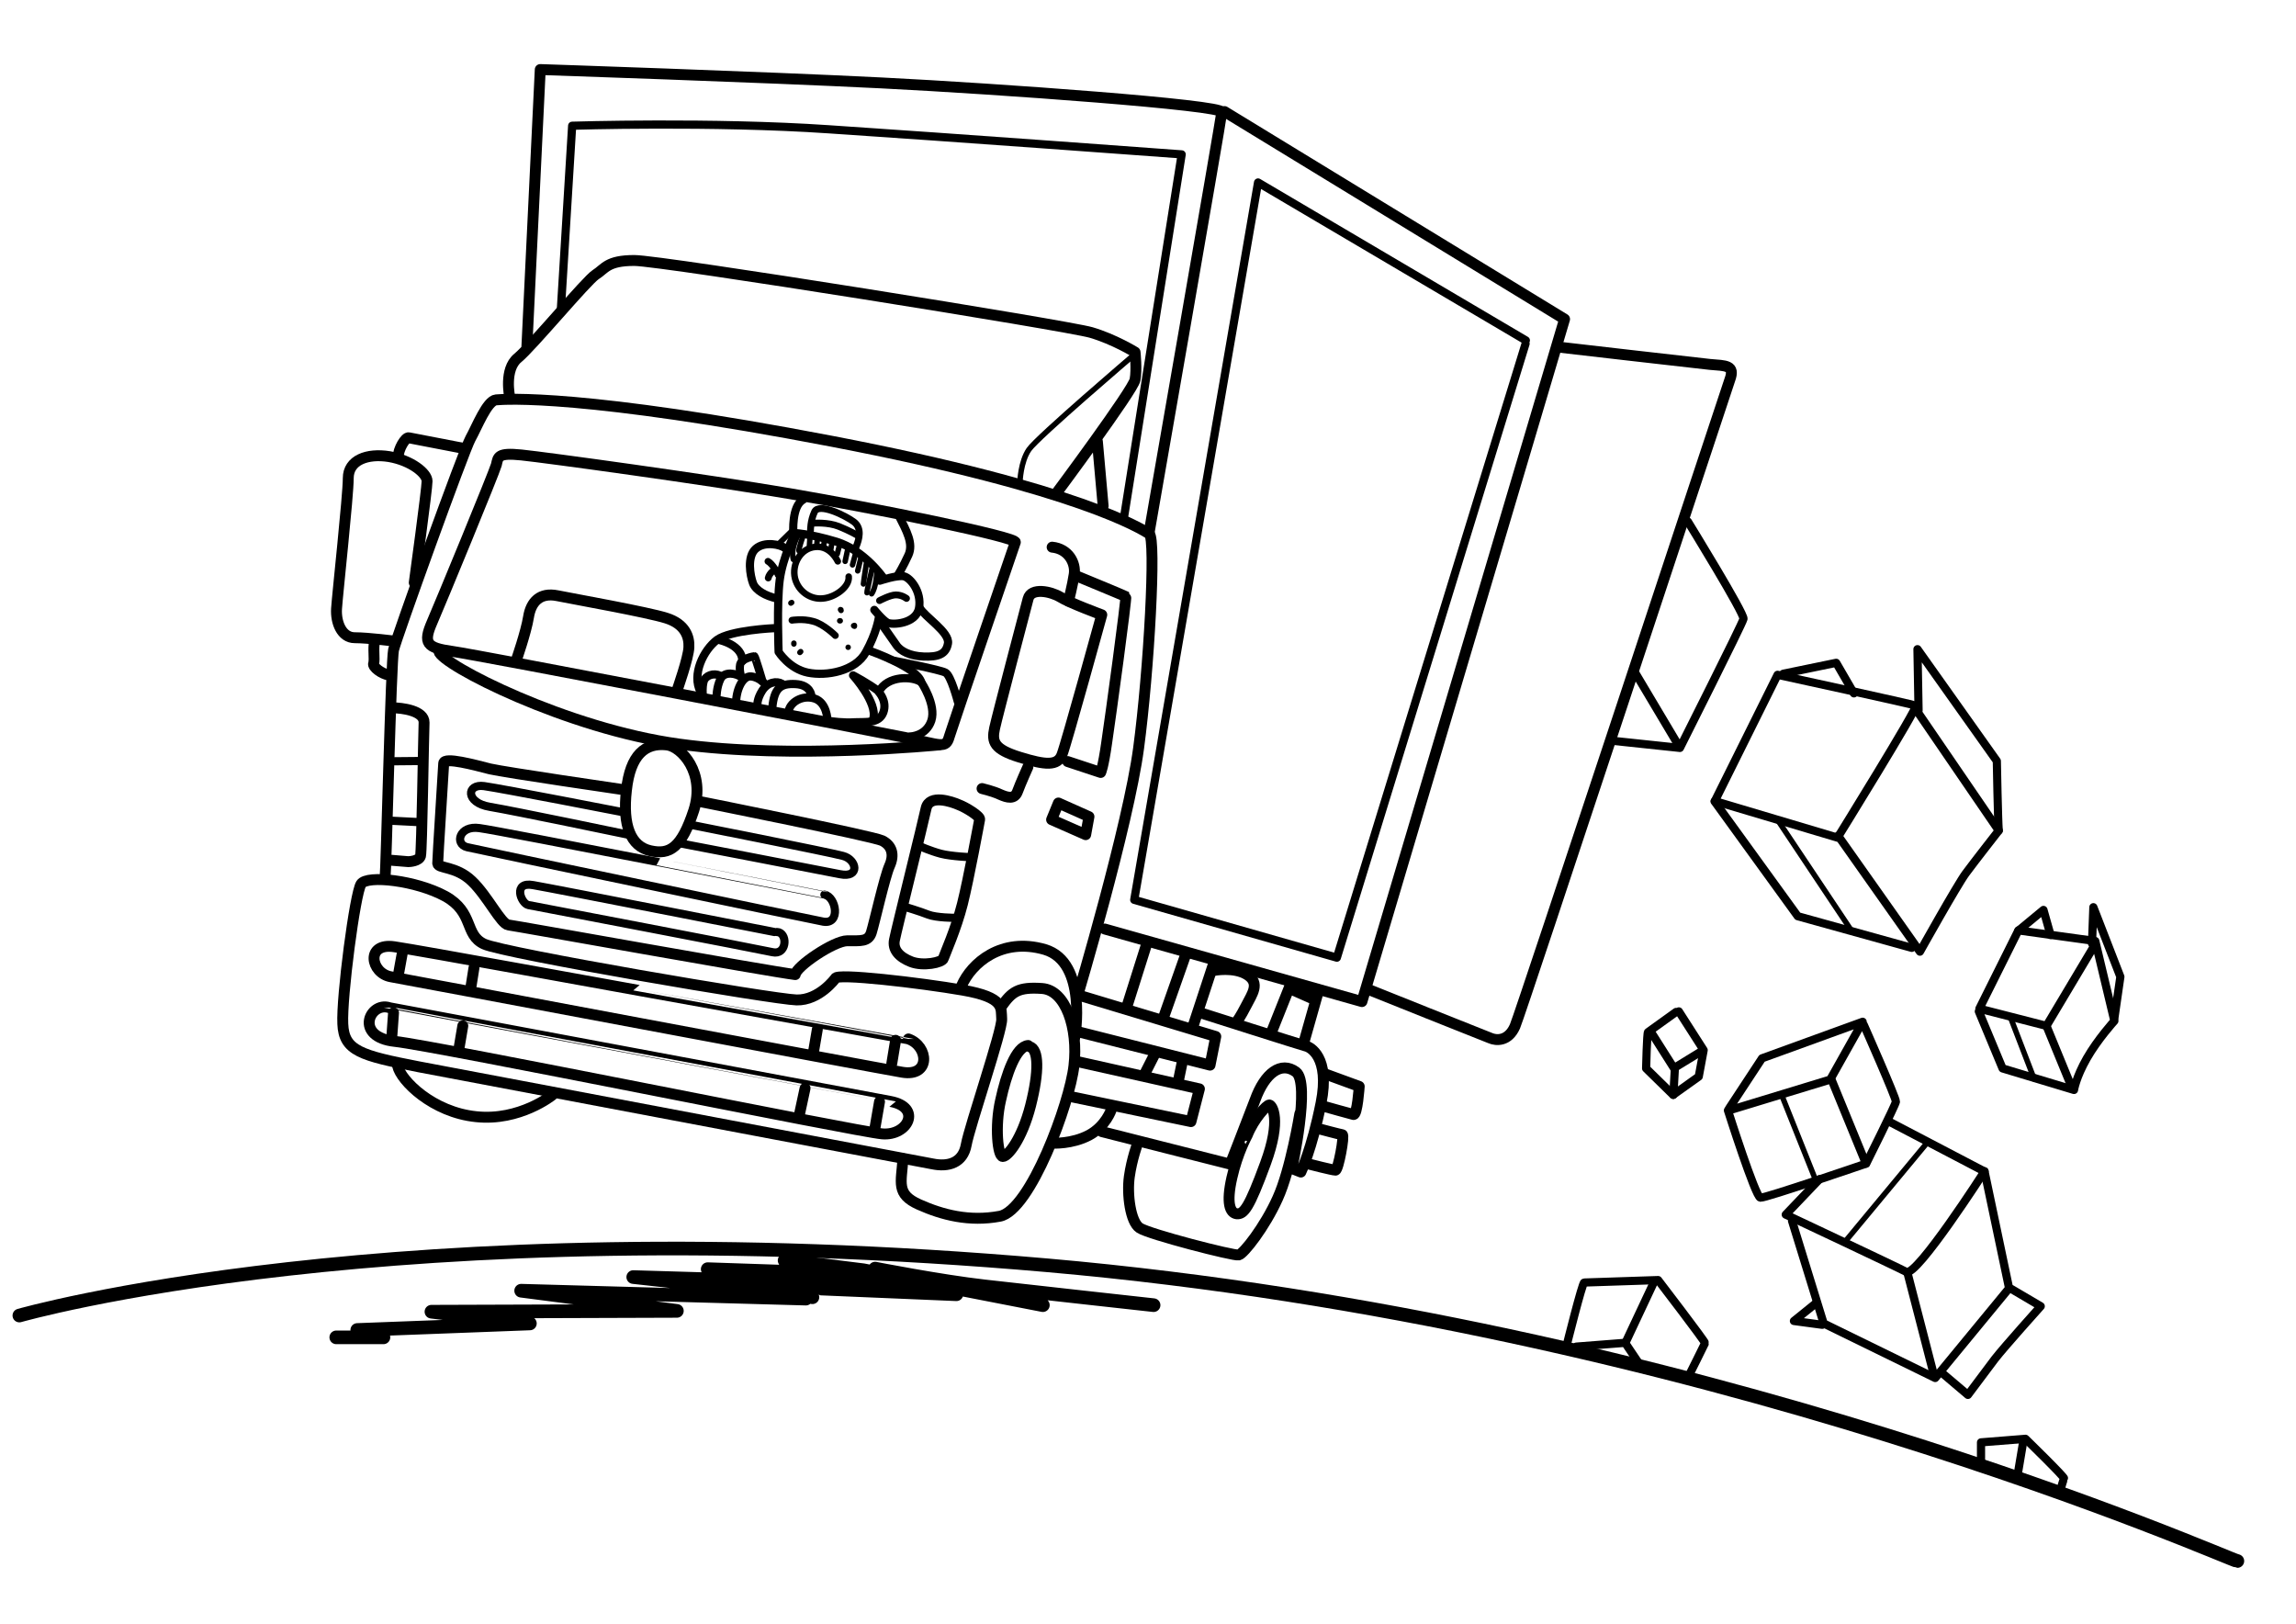 <?xml version="1.0" ?><!DOCTYPE svg  PUBLIC '-//W3C//DTD SVG 1.1//EN'  'http://www.w3.org/Graphics/SVG/1.1/DTD/svg11.dtd'><svg xmlns="http://www.w3.org/2000/svg" xmlns:xlink="http://www.w3.org/1999/xlink" version="1.1" id="Layer_2" width="841.9px" height="595.301px" viewBox="0 0 841.9 595.301" enable-background="new 0 0 841.9 595.301" xml:space="preserve"><path fill="none" stroke="#000000" stroke-width="4" stroke-linecap="round" stroke-linejoin="round" stroke-miterlimit="10" d="  M289.7,181c-30.6-5.2-89.7-13.3-98.5-14.2c-8.8-0.899-8.5,0.7-9.2,3.601c-0.8,2.899-20.3,50.2-23.6,57.8s-2,9.3,7.4,10.6  c9.399,1.301,153,28.9,166.2,31.601c13.1,2.7,14.8,4.3,16.1-0.4c1.4-4.6,24.2-71.2,24.2-71.2C373.201,197,320.301,186.2,289.7,181z"/><path fill="none" stroke="#000000" stroke-width="4" stroke-linecap="round" stroke-linejoin="round" stroke-miterlimit="10" d="  M160.9,238.8c1,4.9,47,28.4,88.2,34c41.2,5.7,95.2,0.301,95.2,0.301"/><path fill="none" stroke="#000000" stroke-width="4" stroke-linecap="round" stroke-linejoin="round" stroke-miterlimit="10" d="  M249.1,272.9"/><path fill="none" stroke="#000000" stroke-width="3" stroke-linecap="round" stroke-linejoin="round" stroke-miterlimit="10" d="  M294.501,183.2c-4.3,2.3-3.601,12.2-3.601,12.2s5.5,0.1,15.801,3.2c10.3,3.199,17.1,13.1,17.1,13.1"/><path fill="none" stroke="#000000" stroke-width="3" stroke-linecap="round" stroke-linejoin="round" stroke-miterlimit="10" d="  M320.6,223.6c0,0,3.101,3.8,4.8,4.699c1.7,0.9,10.5,0.5,11.601-5.399c1-5.9-3.101-11-5.5-11.601c-2.4-0.6-8.9,1.601-8.9,1.601"/><path fill="none" stroke="#000000" stroke-width="3" stroke-linecap="round" stroke-linejoin="round" stroke-miterlimit="10" d="  M329.1,211.1c0,0,2.101-3.4,4-7.601c1.9-4.2-0.6-8.7-3.6-14.6"/><path fill="none" stroke="#000000" stroke-width="3" stroke-linecap="round" stroke-linejoin="round" stroke-miterlimit="10" d="  M322.201,226.7c0,0-0.801,5.4-4.7,12.4c-3.8,7-14.5,8.899-21.3,7.5c-6.801-1.4-10.7-7.601-10.7-7.601s-0.7-17.8,0.399-26.3  c1.101-8.5,5.5-16.9,5.5-16.9"/><path fill="none" stroke="#000000" stroke-width="3" stroke-linecap="round" stroke-linejoin="round" stroke-miterlimit="10" d="  M322.6,227.8c0,0,5,7.2,6.3,9c1.4,1.801,4.5,3.7,9.801,3.9c5.3,0.2,8.199-0.8,8.899-4.8c0.7-4.101-8.5-9.7-10.399-13.101"/><path fill="none" stroke="#000000" stroke-width="3" stroke-linecap="round" stroke-linejoin="round" stroke-miterlimit="10" d="  M337.201,222.8"/><path fill="none" stroke="#000000" stroke-width="2.5" stroke-linecap="round" stroke-linejoin="round" stroke-miterlimit="10" d="  M297.201,194.5c0,0-0.101-3.5,1.5-6.899c1.6-3.4,11.5,1.5,14.5,3.8c2.899,2.3,1.899,6.2,0.699,9.1"/><path fill="none" stroke="#000000" stroke-width="2.5" stroke-linecap="round" stroke-linejoin="round" stroke-miterlimit="10" d="  M298.4,191.8c0,0,5.2-0.399,9.2,1.2c4,1.601,6.9,3.3,6.9,3.3"/><path fill="none" stroke="#000000" stroke-width="2.5" stroke-linecap="round" stroke-linejoin="round" stroke-miterlimit="10" d="  M322.501,220.2c0,0,3.899-2.1,6-2.1c2.3,0,3.899,1.3,3.899,1.3"/><path fill="none" stroke="#000000" stroke-width="2.5" stroke-linecap="round" stroke-linejoin="round" stroke-miterlimit="10" d="  M328.6,218.1"/><path fill="none" stroke="#000000" stroke-width="2" stroke-linecap="round" stroke-linejoin="round" stroke-miterlimit="10" d="  M319.6,217.7c1.601-2.2,1.9-7.4,1.9-7.4"/><path fill="none" stroke="#000000" stroke-width="2" stroke-linecap="round" stroke-linejoin="round" stroke-miterlimit="10" d="  M317.9,217.3c-0.1-0.5,2-9.3,2-9.3"/><path fill="none" stroke="#000000" stroke-width="2" stroke-linecap="round" stroke-linejoin="round" stroke-miterlimit="10" d="  M316.6,214.1c0.101-1.301,1.2-8.2,1.2-8.2"/><path fill="none" stroke="#000000" stroke-width="2" stroke-linecap="round" stroke-linejoin="round" stroke-miterlimit="10" d="  M314.501,209.3l1.2-4.899"/><path fill="none" stroke="#000000" stroke-width="2" stroke-linecap="round" stroke-linejoin="round" stroke-miterlimit="10" d="  M312.6,207.1l1.101-4.101"/><path fill="none" stroke="#000000" stroke-width="2" stroke-linecap="round" stroke-linejoin="round" stroke-miterlimit="10" d="  M309.9,205.8l0.9-4.199"/><path fill="none" stroke="#000000" stroke-width="2" stroke-linecap="round" stroke-linejoin="round" stroke-miterlimit="10" d="  M307.001,203.1l0.7-2.7"/><path fill="none" stroke="#000000" stroke-width="2" stroke-linecap="round" stroke-linejoin="round" stroke-miterlimit="10" d="  M307.001,203.1"/><path fill="none" stroke="#000000" stroke-width="2.4" stroke-linecap="round" stroke-linejoin="round" stroke-miterlimit="10" d="  M311.201,211.4c0.399,3.7-4.9,7.6-9.4,8c-4.5,0.5-9.1-2.5-10.3-7.4c-1.2-5,1.899-11,7.5-11.5c5.6-0.5,8.2,5.3,8.2,5.3"/><path fill="none" stroke="#000000" stroke-width="2.4" stroke-linecap="round" stroke-linejoin="round" stroke-miterlimit="10" d="  M311.201,211.4"/><path fill="none" stroke="#000000" stroke-width="2" stroke-linecap="round" stroke-linejoin="round" stroke-miterlimit="10" d="  M304.6,201.7l0.4-2.4"/><path fill="none" stroke="#000000" stroke-width="2" stroke-linecap="round" stroke-linejoin="round" stroke-miterlimit="10" d="  M302.001,200.1l0.3-1.801"/><path fill="none" stroke="#000000" stroke-width="2" stroke-linecap="round" stroke-linejoin="round" stroke-miterlimit="10" d="  M299.501,199.7l0.2-2.1"/><path fill="none" stroke="#000000" stroke-width="2" stroke-linecap="round" stroke-linejoin="round" stroke-miterlimit="10" d="  M296.801,200l0.2-3"/><path fill="none" stroke="#000000" stroke-width="2" stroke-linecap="round" stroke-linejoin="round" stroke-miterlimit="10" d="  M293.001,202c-0.4-0.3,1.5-5.6,1.5-5.6"/><path fill="none" stroke="#000000" stroke-width="2" stroke-linecap="round" stroke-linejoin="round" stroke-miterlimit="10" d="  M290.9,205.1c-1.1-4.4,1.9-9.101,1.9-9.101"/><path fill="none" stroke="#000000" stroke-width="2" stroke-linecap="round" stroke-linejoin="round" stroke-miterlimit="10" d="  M285.4,199.5l4.801-4.7"/><path fill="none" stroke="#000000" stroke-width="2" stroke-linecap="round" stroke-linejoin="round" stroke-miterlimit="10" d="  M285.4,199.5"/><path fill="none" stroke="#000000" stroke-width="3" stroke-linecap="round" stroke-linejoin="round" stroke-miterlimit="10" d="  M284.801,219.4c-4-0.9-7.7-2.9-8.7-5.601c-1-2.699-2.3-9.699,1-12.6s9.101-1.5,10.7-0.3"/><path fill="none" stroke="#000000" stroke-width="3" stroke-linecap="round" stroke-linejoin="round" stroke-miterlimit="10" d="  M287.801,200.9"/><path fill="none" stroke="#000000" stroke-width="2.5" stroke-linecap="round" stroke-linejoin="round" stroke-miterlimit="10" d="  M281.6,205.8c1.601,0.801,3.7,4.5,3.7,4.9"/><path fill="none" stroke="#000000" stroke-width="2.5" stroke-linecap="round" stroke-linejoin="round" stroke-miterlimit="10" d="  M281.701,211.9c0.399-1.8,2.3-3,2.3-3"/><path fill="none" stroke="#000000" stroke-width="2.5" stroke-linecap="round" stroke-linejoin="round" stroke-miterlimit="10" d="  M290.4,227.4c0,0,3.9-0.7,7.801,0.399c3.899,1,8.1,5.2,8.1,5.2"/><path fill="none" stroke="#000000" stroke-width="2.5" stroke-linecap="round" stroke-linejoin="round" stroke-miterlimit="10" d="  M298.201,227.8"/><path fill="none" stroke="#000000" stroke-width="2" stroke-linecap="round" stroke-linejoin="round" stroke-miterlimit="10" d="  M308.4,223.8c0-0.199,0-0.3-0.199-0.3"/><path fill="none" stroke="#000000" stroke-width="2" stroke-linecap="round" stroke-linejoin="round" stroke-miterlimit="10" d="  M307.9,227.6c0.101,0,0.101,0,0.2,0"/><path fill="none" stroke="#000000" stroke-width="2" stroke-linecap="round" stroke-linejoin="round" stroke-miterlimit="10" d="  M313.001,229.4c0.1,0.1,0.2,0.2,0.3,0.2c0-0.101,0-0.2,0-0.301"/><path fill="none" stroke="#000000" stroke-width="2" stroke-linecap="round" stroke-linejoin="round" stroke-miterlimit="10" d="  M311.001,237.3L311.001,237.3"/><path fill="none" stroke="#000000" stroke-width="2" stroke-linecap="round" stroke-linejoin="round" stroke-miterlimit="10" d="  M290.001,221.1c0.1-0.101,0.2-0.2,0.3-0.2"/><path fill="none" stroke="#000000" stroke-width="2" stroke-linecap="round" stroke-linejoin="round" stroke-miterlimit="10" d="  M291.1,236.1c0-0.101,0-0.2,0-0.301"/><path fill="none" stroke="#000000" stroke-width="2" stroke-linecap="round" stroke-linejoin="round" stroke-miterlimit="10" d="  M293.301,239.2c0,0,0.2-0.2,0.3-0.3"/><path fill="none" stroke="#000000" stroke-width="2" stroke-linecap="round" stroke-linejoin="round" stroke-miterlimit="10" d="  M293.6,238.9"/><path fill="none" stroke="#000000" stroke-width="3" stroke-linecap="round" stroke-linejoin="round" stroke-miterlimit="10" d="  M320.201,263.5c1.699-5.8-7.4-15.899-7.4-15.899s5.6,2.899,9.5,5.899c3.1-5.8,12.1-5.7,15.5-3.399c-1.3-5.301-18.6-11.4-18.6-11.4"/><path fill="none" stroke="#000000" stroke-width="3" stroke-linecap="round" stroke-linejoin="round" stroke-miterlimit="10" d="  M304.701,264.4c0,0,4.6,0.7,8.699,0.399c4.101-0.199,8.9,0.601,10.5-3.6c1.5-4.1-1.6-7.4-1.6-7.4"/><path fill="none" stroke="#000000" stroke-width="3" stroke-linecap="round" stroke-linejoin="round" stroke-miterlimit="10" d="  M333.801,270c0,0,5.8-0.1,7.7-5.8c1.899-5.8-3.7-14.1-3.7-14.1"/><path fill="none" stroke="#000000" stroke-width="3" stroke-linecap="round" stroke-linejoin="round" stroke-miterlimit="10" d="  M289.1,261.2c0.2-3.5,4.9-6.6,9.601-5.1c4.6,1.5,4.699,7.899,4.699,7.899"/><path fill="none" stroke="#000000" stroke-width="3" stroke-linecap="round" stroke-linejoin="round" stroke-miterlimit="10" d="  M283.201,259.3c0.699-6.899,2.899-8.8,8.5-8.5c5.6,0.301,5.8,4.2,5.8,4.2"/><path fill="none" stroke="#000000" stroke-width="3" stroke-linecap="round" stroke-linejoin="round" stroke-miterlimit="10" d="  M277.701,258.6c0,0-0.2-2.301,1.8-5.4s5.2-3.7,7.3-2.5"/><path fill="none" stroke="#000000" stroke-width="3" stroke-linecap="round" stroke-linejoin="round" stroke-miterlimit="10" d="  M269.9,258.1c-0.1-4.9,2.301-10.4,5.5-10.101c3.2,0.3,5.301,3,5.301,3"/><path fill="none" stroke="#000000" stroke-width="3" stroke-linecap="round" stroke-linejoin="round" stroke-miterlimit="10" d="  M262.701,255.9c0,0,0-4,1.5-7s6-2,7.8-0.5"/><path fill="none" stroke="#000000" stroke-width="3" stroke-linecap="round" stroke-linejoin="round" stroke-miterlimit="10" d="  M257.701,254.6c0,0-0.301-2.4,0.3-4.7c0.6-2.3,3.8-3.3,5.899-2.2"/><path fill="none" stroke="#000000" stroke-width="3" stroke-linecap="round" stroke-linejoin="round" stroke-miterlimit="10" d="  M256.9,253.7c-3.399-6.4,1.101-15.4,6-19.1c4.9-3.601,21-4.301,21-4.301"/><path fill="none" stroke="#000000" stroke-width="3" stroke-linecap="round" stroke-linejoin="round" stroke-miterlimit="10" d="  M272.201,242.4c0.1-5.9-8.2-7.7-8.2-7.7"/><path fill="none" stroke="#000000" stroke-width="3" stroke-linecap="round" stroke-linejoin="round" stroke-miterlimit="10" d="  M271.7,247.8c0,0-0.699-2.1-0.3-4.199c0.5-2.2,4.9-3,5.2-3s3,9.199,3,9.199"/><path fill="none" stroke="#000000" stroke-width="3" stroke-linecap="round" stroke-linejoin="round" stroke-miterlimit="10" d="  M328.1,242.3c0,0,16.601,3.2,18.601,4.301c2,1,4.5,10.6,4.5,10.6"/><path fill="none" stroke="#000000" stroke-width="3" stroke-linecap="round" stroke-linejoin="round" stroke-miterlimit="10" d="  M346.701,246.6"/><path fill="none" stroke="#000000" stroke-width="4" stroke-linecap="round" stroke-linejoin="round" stroke-miterlimit="10" d="  M189.301,242.1c0,0,3.6-10.301,4.5-15.9c0.899-5.6,4.199-9.1,10.6-7.8c6.5,1.3,32.9,6,39.9,8.2c7,2.199,8.5,6.899,8.3,10.699  c-0.1,3.801-4.3,15.7-4.3,15.7"/><path fill="none" stroke="#000000" stroke-width="4" stroke-linecap="round" stroke-linejoin="round" stroke-miterlimit="10" d="  M229.7,289.7c-1.5,13,1.601,20.6,8.801,22.2c7.1,1.6,11.399-1.101,15.899-14.8c4.4-13.7-4.5-23.4-9.899-24  C236.6,272.2,231.1,276.7,229.7,289.7z"/><path fill="none" stroke="#000000" stroke-width="4" stroke-linecap="round" stroke-linejoin="round" stroke-miterlimit="10" d="  M228.5,289.5c0,0-43.199-6.3-48.8-7.6c-5.5-1.4-16.8-4.5-17-2.101c-0.1,2.4-2.2,34.601-2.2,36.7c0,2,6.7,0.9,12.5,6.5  c5.801,5.5,10.7,15.8,13.4,16.101c2.601,0.3,95.5,17,105.2,18.199c0.3-3,14.2-12.399,19.101-12.399c4.899,0,7.699,0.399,8.8-3  c1.1-3.5,4.899-20.5,6.7-24.5c1.8-4,0.899-7.4-2.7-9.2c-3.601-1.7-66.2-14.2-66.2-14.2"/><path fill="none" stroke="#000000" stroke-width="4" stroke-linecap="round" stroke-linejoin="round" stroke-miterlimit="10" d="  M326.201,317.5"/><path fill="none" stroke="#000000" stroke-width="3" stroke-linecap="round" stroke-linejoin="round" stroke-miterlimit="10" d="  M250.001,309.3c0,0,50.6,9.7,58,11.2c7.5,1.5,6.2-5.399,1.1-6.7c-5.1-1.399-55.7-11.399-55.7-11.399"/><path fill="none" stroke="#000000" stroke-width="3" stroke-linecap="round" stroke-linejoin="round" stroke-miterlimit="10" d="  M229.801,305.9c0,0-41.2-8.601-50.2-10.101s-8.601-8.5-2.101-7.6s51.101,9.6,51.101,9.6"/><path fill="none" stroke="#000000" stroke-width="3" stroke-linecap="round" stroke-linejoin="round" stroke-miterlimit="10" d="  M175.801,303.6c-7.4-1.101-9.2,5.899-4.5,7c4.699,1.1,124.1,26.1,130.6,27.3c6.5,1.1,4.7-9.2,0.4-9.9  C302.301,328,183.1,304.5,175.801,303.6z"/><path fill="none" stroke="#000000" stroke-width="3" stroke-linecap="round" stroke-linejoin="round" stroke-miterlimit="10" d="  M284.001,341.7c0,0-80.9-15.9-88.5-17.2c-7.601-1.399-4.5,6.7-1.801,7.3c2.7,0.5,84.2,16.101,89.601,17.301c5,1.1,5.6-6.2,2.3-7.301  c-0.3,0-0.399-0.1-0.7-0.1"/><path fill="none" stroke="#000000" stroke-width="3" stroke-linecap="round" stroke-linejoin="round" stroke-miterlimit="10" d="  M283.301,349.1"/><path fill="none" stroke="#000000" stroke-width="4" stroke-linecap="round" stroke-linejoin="round" stroke-miterlimit="10" d="  M353.001,363c15.6,2.7,14,6.601,14.3,10.601s-11.8,39.399-13,46.1s-6.601,8.2-12.4,7c-5.899-1.1-167.3-31.6-188.4-35.6  C132.4,387,126.1,385.3,125.7,375.4c-0.5-9.8,4.5-47.9,6.7-51.3c2.2-3.4,20.3-1.301,30.9,4.5c10.6,5.899,6.899,14.1,14.199,17.5  c7.301,3.399,106.301,20.3,114.601,20.5c8.3,0.199,14.2-7.9,14.2-7.9C306.501,356.7,337.4,360.3,353.001,363z"/><path fill="none" stroke="#000000" stroke-width="4" stroke-linecap="round" stroke-linejoin="round" stroke-miterlimit="10" d="  M234.201,363.1c-13.601-2.4-78.9-14.4-89.601-16c-10.7-1.601-8.7,9.699-1.3,11c7.399,1.3,176.8,33.199,187.5,35  c10.6,1.8,9.7-9.601,2.3-12.2C333.1,380.9,247.701,365.5,234.201,363.1z"/><path fill="none" stroke="#000000" stroke-width="4" stroke-linecap="round" stroke-linejoin="round" stroke-miterlimit="10" d="  M327.001,389.9l1.399-8.5"/><path fill="none" stroke="#000000" stroke-width="4" stroke-linecap="round" stroke-linejoin="round" stroke-miterlimit="10" d="  M298.301,385.6l1.4-8.2"/><path fill="none" stroke="#000000" stroke-width="4" stroke-linecap="round" stroke-linejoin="round" stroke-miterlimit="10" d="  M172.5,363l1.301-8.2"/><path fill="none" stroke="#000000" stroke-width="4" stroke-linecap="round" stroke-linejoin="round" stroke-miterlimit="10" d="  M146.2,356.7l1.3-7.2"/><path fill="none" stroke="#000000" stroke-width="4" stroke-linecap="round" stroke-linejoin="round" stroke-miterlimit="10" d="  M326.501,403.8c11.7,2.2,6.399,12.7-3,11.9c-9.4-0.8-163.7-32.3-178.7-33.9c-15-1.6-9.301-14.6-2.101-12.399  C142.7,369.4,314.701,401.6,326.501,403.8z"/><path fill="none" stroke="#000000" stroke-width="4" stroke-linecap="round" stroke-linejoin="round" stroke-miterlimit="10" d="  M143.7,379.7l0.601-8.4"/><path fill="none" stroke="#000000" stroke-width="4" stroke-linecap="round" stroke-linejoin="round" stroke-miterlimit="10" d="  M168.4,383.8l1.3-7.699"/><path fill="none" stroke="#000000" stroke-width="4" stroke-linecap="round" stroke-linejoin="round" stroke-miterlimit="10" d="  M293.201,408.3l2-9.3"/><path fill="none" stroke="#000000" stroke-width="4" stroke-linecap="round" stroke-linejoin="round" stroke-miterlimit="10" d="  M320.801,413.7l1.7-9.8"/><path fill="none" stroke="#000000" stroke-width="4" stroke-linecap="round" stroke-linejoin="round" stroke-miterlimit="10" d="  M394.1,380.3c0,0,4.9-27.5-11-32.199c-15.899-4.601-26.899,5-30.5,13.3"/><path fill="none" stroke="#000000" stroke-width="4" stroke-linecap="round" stroke-linejoin="round" stroke-miterlimit="10" d="  M331.1,424.801c-0.6,8.899-2.6,13,5.9,16.8s18.399,6.399,29.6,4.3s25.7-41.5,27.2-55.2c1.6-13.7-3-27.7-11.7-28.3  c-8.7-0.601-11,1.1-14.899,6.6"/><path fill="none" stroke="#000000" stroke-width="4" stroke-linecap="round" stroke-linejoin="round" stroke-miterlimit="10" d="  M377.001,383.3c-4.4,0.301-8,10.4-10.101,20.101c-2.199,9.6-1,20.601,0.801,20.601c1.8,0,7-6.201,10.199-18.701  c3.2-12.6,3-20.699-0.399-21.6"/><path fill="none" stroke="#000000" stroke-width="4" stroke-linecap="round" stroke-linejoin="round" stroke-miterlimit="10" d="  M145.801,390.8c1.199,5.4,12.899,17,28.8,18.601c16,1.7,27.899-7.9,27.899-7.9"/><path fill="none" stroke="#000000" stroke-width="4" stroke-linecap="round" stroke-linejoin="round" stroke-miterlimit="10" d="  M141.2,321.9c0.4-2.7,2.2-79.601,3.101-83.601c0.899-4.1,25.8-73.199,28.199-77.499c2.4-4.301,6.101-13.9,9.4-14.2  c3.4-0.3,32-2.3,123.2,15.2s113.601,32.3,116.3,33.899c2.601,1.601-0.1,50.2-3.899,78.6c-3.8,28.4-22.4,90.9-22.4,90.9"/><path fill="none" stroke="#000000" stroke-width="4" stroke-linecap="round" stroke-linejoin="round" stroke-miterlimit="10" d="  M143.6,315.4c0,0,5.7,0.5,6.1,0.5c0.5,0,4-0.2,4.5-2.101c0.5-1.899,1.101-44.5,1.3-48.899c0.101-4.4-8.199-5.4-11.6-5.4"/><path fill="none" stroke="#000000" stroke-width="4" stroke-linecap="round" stroke-linejoin="round" stroke-miterlimit="10" d="  M149.6,315.9"/><path fill="none" stroke="#000000" stroke-width="3" stroke-linecap="round" stroke-linejoin="round" stroke-miterlimit="10" d="  M143.801,279.1L154.5,279"/><path fill="none" stroke="#000000" stroke-width="3" stroke-linecap="round" stroke-linejoin="round" stroke-miterlimit="10" d="  M143.6,300.9l9.899,0.5"/><path fill="none" stroke="#000000" stroke-width="3" stroke-linecap="round" stroke-linejoin="round" stroke-miterlimit="10" d="  M143.6,300.9"/><path fill="none" stroke="#000000" stroke-width="4" stroke-linecap="round" stroke-linejoin="round" stroke-miterlimit="10" d="  M351.501,295c-2.5-1.1-10.7-3.899-11.9,1.3c-1.1,5.2-10.899,44.601-11.6,48.2c-0.8,3.601,1.7,6.4,6.1,8.101  c4.4,1.699,11.4,0.3,11.8-1.2c0.5-1.5,4.7-10.9,7-20c2.301-9.101,6.301-30.9,6.301-30.9C359.701,299.4,354.201,296,351.501,295z"/><path fill="none" stroke="#000000" stroke-width="4" stroke-linecap="round" stroke-linejoin="round" stroke-miterlimit="10" d="  M359.201,300.5"/><path fill="none" stroke="#000000" stroke-width="3" stroke-linecap="round" stroke-linejoin="round" stroke-miterlimit="10" d="  M336.9,310.1c0,0,4.301,1.899,8.101,2.899s11.399,1.3,11.399,1.3"/><path fill="none" stroke="#000000" stroke-width="3" stroke-linecap="round" stroke-linejoin="round" stroke-miterlimit="10" d="  M331.6,332.4c0,0,5.7,1.7,8.7,2.899c3,1.2,9.9,1.2,9.9,1.2"/><path fill="none" stroke="#000000" stroke-width="3" stroke-linecap="round" stroke-linejoin="round" stroke-miterlimit="10" d="  M340.301,335.3"/><path fill="none" stroke="#000000" stroke-width="4" stroke-linecap="round" stroke-linejoin="round" stroke-miterlimit="10" d="  M388.801,218.9c-3.5-2.101-10.7-3.601-11.8,0.6c-1.101,4.2-11.2,42.5-12.3,47.5c-1.101,5-0.2,7.7,9.199,10.601  c9.4,2.899,13.9,3.3,15.5-0.9c1.601-4.1,14.601-51.3,14.601-51.3S392.1,221,388.801,218.9z"/><path fill="none" stroke="#000000" stroke-width="4" stroke-linecap="round" stroke-linejoin="round" stroke-miterlimit="10" d="  M391.801,220.4c0,0,1.5-5.9,2.1-9.9c0.601-4.1-2.1-9.3-8.1-9.899"/><path fill="none" stroke="#000000" stroke-width="4" stroke-linecap="round" stroke-linejoin="round" stroke-miterlimit="10" d="  M360.1,289.1c0,0,4.2,1,6.7,2.199c2.5,1.101,5.2,1.9,6.3-1.1c1.101-3,3.8-9,3.8-9"/><path fill="none" stroke="#000000" stroke-width="4" stroke-linecap="round" stroke-linejoin="round" stroke-miterlimit="10" d="  M391.501,279.2l12.1,4c0,0,0.9-1.7,2.2-10.9c1.4-9.3,7.4-53.3,7-53.6c-0.5-0.3-18.2-7.6-18.2-7.6"/><polygon fill="none" stroke="#000000" stroke-width="4" stroke-linecap="round" stroke-linejoin="round" stroke-miterlimit="10" points="  388.1,294.4 385.6,300.5 398.1,306 399.301,299.4 "/><path fill="none" stroke="#000000" stroke-width="4" stroke-linecap="round" stroke-linejoin="round" stroke-miterlimit="10" d="  M145.1,235.1c0,0-10.1-1.301-15-1.301s-7-5.699-6.7-10.6s4.3-41.4,4.3-47.9c0-6.6,6.9-9.199,15-7.899c8.101,1.399,13.9,6.1,13.9,9  c0,2.899-4.7,37.2-4.7,37.2"/><path fill="none" stroke="#000000" stroke-width="4" stroke-linecap="round" stroke-linejoin="round" stroke-miterlimit="10" d="  M146,167.6c0-3,2.7-7.4,3.9-7.101c1.1,0.2,20.2,3.9,20.2,3.9"/><path fill="none" stroke="#000000" stroke-width="4" stroke-linecap="round" stroke-linejoin="round" stroke-miterlimit="10" d="  M142.7,247.5c-2.7-0.399-6.2-3-5.7-4.3c0.5-1.4-0.3-5.6,0.4-8.2"/><path fill="none" stroke="#000000" stroke-width="4" stroke-linecap="round" stroke-linejoin="round" stroke-miterlimit="10" d="  M186.9,145.5c0,0-2.2-10.1,3-14.3c5.2-4.3,25.1-28.3,28.5-30.5c3.5-2.2,4.2-5.2,14.2-5.2s159,23.9,167.5,26.4s16.101,7.2,16.101,7.2  s0.699,6.3,0,10.1c-0.7,3.8-28.9,41.7-28.9,41.7"/><path fill="none" stroke="#000000" stroke-width="4" stroke-linecap="round" stroke-linejoin="round" stroke-miterlimit="10" d="  M190,131.2"/><path fill="none" stroke="#000000" stroke-width="2" stroke-linecap="round" stroke-linejoin="round" stroke-miterlimit="10" d="  M374.001,176.7c0,0,0.2-7.4,3.3-11.9s38.5-34.699,38.5-34.699"/><path fill="none" stroke="#000000" stroke-width="2" stroke-linecap="round" stroke-linejoin="round" stroke-miterlimit="10" d="  M377.301,164.8"/><path fill="none" stroke="#000000" stroke-width="4" stroke-linecap="round" stroke-linejoin="round" stroke-miterlimit="10" d="  M404.501,185.5l-2.101-23.6"/><path fill="none" stroke="#000000" stroke-width="4" stroke-linecap="round" stroke-linejoin="round" stroke-miterlimit="10" d="  M404.501,185.5"/><path fill="none" stroke="#000000" stroke-width="3" stroke-linecap="round" stroke-linejoin="round" stroke-miterlimit="10" d="  M205.6,114.4l4.2-68.3c0,0,51.6-1.601,94.1,1.3c42.5,2.8,129.4,9.2,129.4,9.2L412.1,190"/><path fill="none" stroke="#000000" stroke-width="3" stroke-linecap="round" stroke-linejoin="round" stroke-miterlimit="10" d="  M303.9,47.4"/><path fill="none" stroke="#000000" stroke-width="4" stroke-linecap="round" stroke-linejoin="round" stroke-miterlimit="10" d="  M421.301,195.6c0,0,26.5-151.801,26.7-154.5c0.2-2.601-81.101-8.5-124.8-10.7c-43.7-2.2-125.101-4.9-125.101-4.9L193.2,127"/><path fill="none" stroke="#000000" stroke-width="4" stroke-linecap="round" stroke-linejoin="round" stroke-miterlimit="10" d="  M405.1,340.6l94.3,26.6L573.701,117l-124.7-76.1"/><path fill="none" stroke="#000000" stroke-width="4" stroke-linecap="round" stroke-linejoin="round" stroke-miterlimit="10" d="  M449.001,40.9"/><path fill="none" stroke="#000000" stroke-width="3" stroke-linecap="round" stroke-linejoin="round" stroke-miterlimit="10" d="  M559.501,124.8l-98.2-57.899l-45.4,263l74.301,21.2L559.4,126"/><path fill="none" stroke="#000000" stroke-width="3" stroke-linecap="round" stroke-linejoin="round" stroke-miterlimit="10" d="  M559.4,124.7"/><path fill="none" stroke="#000000" stroke-width="4" stroke-linecap="round" stroke-linejoin="round" stroke-miterlimit="10" d="  M394.701,378.1l49,12.399l2.1-10.5l-49.1-14.8"/><path fill="none" stroke="#000000" stroke-width="4" stroke-linecap="round" stroke-linejoin="round" stroke-miterlimit="10" d="  M393.4,402.2l43.301,9l3.1-12l-44.3-9.9"/><path fill="none" stroke="#000000" stroke-width="4" stroke-linecap="round" stroke-linejoin="round" stroke-miterlimit="10" d="  M437.501,376.1L445.1,353"/><path fill="none" stroke="#000000" stroke-width="4" stroke-linecap="round" stroke-linejoin="round" stroke-miterlimit="10" d="  M426.801,372.6l8-22.7"/><path fill="none" stroke="#000000" stroke-width="4" stroke-linecap="round" stroke-linejoin="round" stroke-miterlimit="10" d="  M413.001,369.7l7.3-23.1"/><path fill="none" stroke="#000000" stroke-width="4" stroke-linecap="round" stroke-linejoin="round" stroke-miterlimit="10" d="  M432.201,395.7l1.3-6.3"/><path fill="none" stroke="#000000" stroke-width="4" stroke-linecap="round" stroke-linejoin="round" stroke-miterlimit="10" d="  M420.1,393l3.101-6.1"/><path fill="none" stroke="#000000" stroke-width="4" stroke-linecap="round" stroke-linejoin="round" stroke-miterlimit="10" d="  M386.1,419.1c0,0,6.9,0.399,13.2-2.9c6.2-3.3,8.2-9.4,8.2-9.4"/><path fill="none" stroke="#000000" stroke-width="4" stroke-linecap="round" stroke-linejoin="round" stroke-miterlimit="10" d="  M404.1,414.9l47,11.9c0,0,5.3-13.501,9.101-23.501c3.6-10,9.6-14.3,15-10.3c5.399,4-1.5,35.4-1.5,35.4l3.3,1.3c0,0,4-8.3,7.399-25.3  c3.4-17-4.1-20.601-5.6-20.9c-1.6-0.399-39-12.3-39-12.3"/><path fill="none" stroke="#000000" stroke-width="4" stroke-linecap="round" stroke-linejoin="round" stroke-miterlimit="10" d="  M453.6,374.4c0,0,1.2-1.5,3.4-5.8c2.2-4.301,5.1-8.101,0.399-11.2c-4.899-3.101-12.3-1.601-12.3-1.601"/><path fill="none" stroke="#000000" stroke-width="4" stroke-linecap="round" stroke-linejoin="round" stroke-miterlimit="10" d="  M466.201,378.5l7.1-17.8"/><path fill="none" stroke="#000000" stroke-width="4" stroke-linecap="round" stroke-linejoin="round" stroke-miterlimit="10" d="  M478.301,381.5l4.9-17.3"/><path fill="none" stroke="#000000" stroke-width="4" stroke-linecap="round" stroke-linejoin="round" stroke-miterlimit="10" d="  M480.1,365l-5.6-2.899l-0.3,0.899l7,3.101"/><path fill="none" stroke="#000000" stroke-width="4" stroke-linecap="round" stroke-linejoin="round" stroke-miterlimit="10" d="  M417.201,419c0,0-2.2,5.9-3.101,12.4c-0.899,6.5,0.4,16.6,3.8,18.8c3.4,2.3,34.5,10.3,36.301,9.9c1.8-0.4,9.6-10.3,14.3-20.8  c4.8-10.5,8.1-30.9,8.1-30.9"/><path fill="none" stroke="#000000" stroke-width="4" stroke-linecap="round" stroke-linejoin="round" stroke-miterlimit="10" d="  M451.701,431.801c-2.101,9.3-0.7,12.899,1.8,13.199c2.6,0.2,4.5-2.1,10.5-18.399c6-16.301,2.399-21.301,1.5-21.5  c-0.9-0.2-5.8,5.1-8.2,11.199C457.301,416.3,453.801,422.5,451.701,431.801z"/><path fill="none" stroke="#000000" stroke-width="4" stroke-linecap="round" stroke-linejoin="round" stroke-miterlimit="10" d="  M485.801,405.7c0,0,9.2,2.6,10.5,2.9c1.4,0.3,2.1-10.301,2.1-10.301l-12.3-4.5"/><path fill="none" stroke="#000000" stroke-width="4" stroke-linecap="round" stroke-linejoin="round" stroke-miterlimit="10" d="  M480.1,426.801c0,0,8.5,2.199,9.601,2.199c1,0,3.399-12.8,2.5-13c-0.9-0.1-8.7-2.2-8.7-2.2"/><path fill="none" stroke="#000000" stroke-width="4" stroke-linecap="round" stroke-linejoin="round" stroke-miterlimit="10" d="  M571.9,127.3c0,0,49.301,5.7,55.101,6.301c5.8,0.5,9.3,0.2,7.3,5.6c-1.9,5.4-76.4,231.5-78.8,237.1c-2.5,5.601-6.9,5.2-9,4.301  C544.301,379.8,502.4,363,502.4,363"/><path fill="none" stroke="#000000" stroke-width="4" stroke-linecap="round" stroke-linejoin="round" stroke-miterlimit="10" d="  M634.301,139.2"/><path fill="none" stroke="#000000" stroke-width="5" stroke-linecap="round" stroke-linejoin="round" stroke-miterlimit="10" d="  M7.1,482.301c0,0,137-39.4,377.101-18.4c240,21.1,434,108.4,436.199,108.4"/><path fill="none" stroke="#000000" stroke-width="5" stroke-linecap="round" stroke-linejoin="round" stroke-miterlimit="10" d="  M384.201,463.9"/><path fill="none" stroke="#000000" stroke-width="3" stroke-linecap="round" stroke-linejoin="round" stroke-miterlimit="10" d="  M590.501,271.5l25.5,2.7c0,0,22.899-45.5,23.3-47.3c0.5-1.8-20.4-35.7-20.4-35.7"/><path fill="none" stroke="#000000" stroke-width="3" stroke-linecap="round" stroke-linejoin="round" stroke-miterlimit="10" d="  M615.9,274l-16.5-27.7"/><path fill="none" stroke="#000000" stroke-width="3" stroke-linecap="round" stroke-linejoin="round" stroke-miterlimit="10" d="  M702.501,258.7c1,0.5-28.7,48.4-28.7,48.4l-45-13.4l23-46.3C651.801,247.4,701.501,258.2,702.501,258.7z"/><path fill="none" stroke="#000000" stroke-width="3" stroke-linecap="round" stroke-linejoin="round" stroke-miterlimit="10" d="  M674.001,306.4l30,42.5c0,0,13.7-24.5,16.8-28.7s12.1-15.7,12.1-15.7l-30.3-44.3"/><path fill="none" stroke="#000000" stroke-width="3" stroke-linecap="round" stroke-linejoin="round" stroke-miterlimit="10" d="  M628.701,293.8l30.5,42.101l41.8,11.6"/><path fill="none" stroke="#000000" stroke-width="3" stroke-linecap="round" stroke-linejoin="round" stroke-miterlimit="10" d="  M701.001,347.5"/><path fill="none" stroke="#000000" stroke-width="2" stroke-linecap="round" stroke-linejoin="round" stroke-miterlimit="10" d="  M678.9,341.2l-26.899-40.3"/><path fill="none" stroke="#000000" stroke-width="2" stroke-linecap="round" stroke-linejoin="round" stroke-miterlimit="10" d="  M652.001,300.9"/><path fill="none" stroke="#000000" stroke-width="3" stroke-linecap="round" stroke-linejoin="round" stroke-miterlimit="10" d="  M732.9,304.5c-0.3-3.3-0.699-25.5-0.699-25.5L703.1,238l0.4,22.4"/><path fill="none" stroke="#000000" stroke-width="3" stroke-linecap="round" stroke-linejoin="round" stroke-miterlimit="10" d="  M653.9,247l19.4-4l6.5,11.2"/><path fill="none" stroke="#000000" stroke-width="3" stroke-linecap="round" stroke-linejoin="round" stroke-miterlimit="10" d="  M725.6,370.8l8.7,20.9l26.2,7.9c0,0,0.7-4.601,4.7-11.601s10.1-13.7,10.1-13.7l-7-29.3l-28.2-3.899l-14.3,28.699l24.6,6.301l17.9-30  "/><path fill="none" stroke="#000000" stroke-width="3" stroke-linecap="round" stroke-linejoin="round" stroke-miterlimit="10" d="  M759.6,398.5l-9.2-22.399"/><path fill="none" stroke="#000000" stroke-width="3" stroke-linecap="round" stroke-linejoin="round" stroke-miterlimit="10" d="  M750.4,376.1"/><path fill="none" stroke="#000000" stroke-width="2" stroke-linecap="round" stroke-linejoin="round" stroke-miterlimit="10" d="  M745.9,395.6l-8.5-22.101"/><path fill="none" stroke="#000000" stroke-width="2" stroke-linecap="round" stroke-linejoin="round" stroke-miterlimit="10" d="  M737.4,373.5"/><path fill="none" stroke="#000000" stroke-width="3" stroke-linecap="round" stroke-linejoin="round" stroke-miterlimit="10" d="  M740.1,341.2l9.2-7.6l2.6,9.199"/><path fill="none" stroke="#000000" stroke-width="3" stroke-linecap="round" stroke-linejoin="round" stroke-miterlimit="10" d="  M775.301,373.3l2.2-15.199l-9.9-25.5l-0.5,13.3"/><path fill="none" stroke="#000000" stroke-width="3" stroke-linecap="round" stroke-linejoin="round" stroke-miterlimit="10" d="  M635.301,406.7l35.8-10.899l11.9-21.2L646.1,388L634.201,406.1l-0.601,1c0,0,10.101,31.8,11.9,32s38.8-12.5,38.8-12.5  s10.7-21.4,10.9-22.7c0.1-1.3-11.801-28.2-11.801-28.2"/><path fill="none" stroke="#000000" stroke-width="3" stroke-linecap="round" stroke-linejoin="round" stroke-miterlimit="10" d="  M684.201,426.6l-12.5-30.5"/><path fill="none" stroke="#000000" stroke-width="3" stroke-linecap="round" stroke-linejoin="round" stroke-miterlimit="10" d="  M684.301,426.6"/><path fill="none" stroke="#000000" stroke-width="2" stroke-linecap="round" stroke-linejoin="round" stroke-miterlimit="10" d="  M665.501,432L653.4,401.7"/><path fill="none" stroke="#000000" stroke-width="2" stroke-linecap="round" stroke-linejoin="round" stroke-miterlimit="10" d="  M665.501,432"/><path fill="none" stroke="#000000" stroke-width="3" stroke-linecap="round" stroke-linejoin="round" stroke-miterlimit="10" d="  M657.1,447.6l11.601,37.6l40.899,20l27.101-32.899l-9-42.801L692.9,411.3"/><path fill="none" stroke="#000000" stroke-width="3" stroke-linecap="round" stroke-linejoin="round" stroke-miterlimit="10" d="  M667.201,432.301l-12.4,13c0,0,40.4,19,44.2,21c3.8,1.899,28.7-36.9,28.7-36.9"/><path fill="none" stroke="#000000" stroke-width="3" stroke-linecap="round" stroke-linejoin="round" stroke-miterlimit="10" d="  M709.201,504.4l-9.7-37.5"/><path fill="none" stroke="#000000" stroke-width="3" stroke-linecap="round" stroke-linejoin="round" stroke-miterlimit="10" d="  M699.501,466.9"/><path fill="none" stroke="#000000" stroke-width="2" stroke-linecap="round" stroke-linejoin="round" stroke-miterlimit="10" d="  M676.9,454.801l30.2-36.4"/><path fill="none" stroke="#000000" stroke-width="2" stroke-linecap="round" stroke-linejoin="round" stroke-miterlimit="10" d="  M676.9,454.801"/><path fill="none" stroke="#000000" stroke-width="3" stroke-linecap="round" stroke-linejoin="round" stroke-miterlimit="10" d="  M712.4,503.6l9.2,7.8c0,0,6.5-8.7,9.9-13.2c3.5-4.5,16.8-19.3,16.8-19.3l-10.7-6.3"/><path fill="none" stroke="#000000" stroke-width="3" stroke-linecap="round" stroke-linejoin="round" stroke-miterlimit="10" d="  M666.1,477.6l-8.3,6.7l10.4,1.399"/><path fill="none" stroke="#000000" stroke-width="3" stroke-linecap="round" stroke-linejoin="round" stroke-miterlimit="10" d="  M614.6,371c0,0-9.899,7.101-10.3,7.4s-0.7,13.3-0.7,13.3l9.9,9.7l9.399-6.7l1.801-9.7l-9.101-14.2"/><path fill="none" stroke="#000000" stroke-width="3" stroke-linecap="round" stroke-linejoin="round" stroke-miterlimit="10" d="  M605.301,378.2l8.5,13.4l10.3-6.301"/><path fill="none" stroke="#000000" stroke-width="3" stroke-linecap="round" stroke-linejoin="round" stroke-miterlimit="10" d="  M613.6,401.4l0.5-8.9"/><path fill="none" stroke="#000000" stroke-width="3" stroke-linecap="round" stroke-linejoin="round" stroke-miterlimit="10" d="  M574.4,493.5c0,0,5.801-23.3,6.5-23.3c0.7,0,27.101-0.899,27.101-0.899s17.399,22.699,17.2,23.1c-0.2,0.5-6,12.1-6,12.1"/><path fill="none" stroke="#000000" stroke-width="3" stroke-linecap="round" stroke-linejoin="round" stroke-miterlimit="10" d="  M596.301,491.7l10.1-21.5"/><path fill="none" stroke="#000000" stroke-width="3" stroke-linecap="round" stroke-linejoin="round" stroke-miterlimit="10" d="  M578.001,493.7l17.899-1.399l4.9,7.3"/><path fill="none" stroke="#000000" stroke-width="3" stroke-linecap="round" stroke-linejoin="round" stroke-miterlimit="10" d="  M726.4,537.1v-8.3l16.301-1.301c0,0,14.6,14.2,14.199,14.601c-0.399,0.399-1.3,4-1.3,4"/><path fill="none" stroke="#000000" stroke-width="3" stroke-linecap="round" stroke-linejoin="round" stroke-miterlimit="10" d="  M739.9,540.301l2-11.9"/><path fill="none" stroke="#000000" stroke-width="3" stroke-linecap="round" stroke-linejoin="round" stroke-miterlimit="10" d="  M739.9,540.301"/><path fill="none" stroke="#000000" stroke-width="5" stroke-linecap="round" stroke-linejoin="round" stroke-miterlimit="10" d="  M123.301,490.301h17.3L131,487.6l63.301-2.4l-36.101-4.3l90-0.3l-57.1-7.4l104.4,2.9l-8.101-3.3l8.7,0.399l1.8,2.4l-2.1-0.3  l-1.3-0.2l-62.301-6.9l60.7,1.8l-33.399-4.699l26.6,0.899l36,5.601l-6-0.301l-28.5-6.3c0,0,12.8,7.2,13.2,7.2  c0.5,0,49.899,2.1,49.899,2.1l-63-12.399l28.9,3.6l65.8,12.8L320.9,465.1c0,0,24.101,4.7,40,6.5  c15.801,1.8,62.101,6.899,62.101,6.899"/></svg>